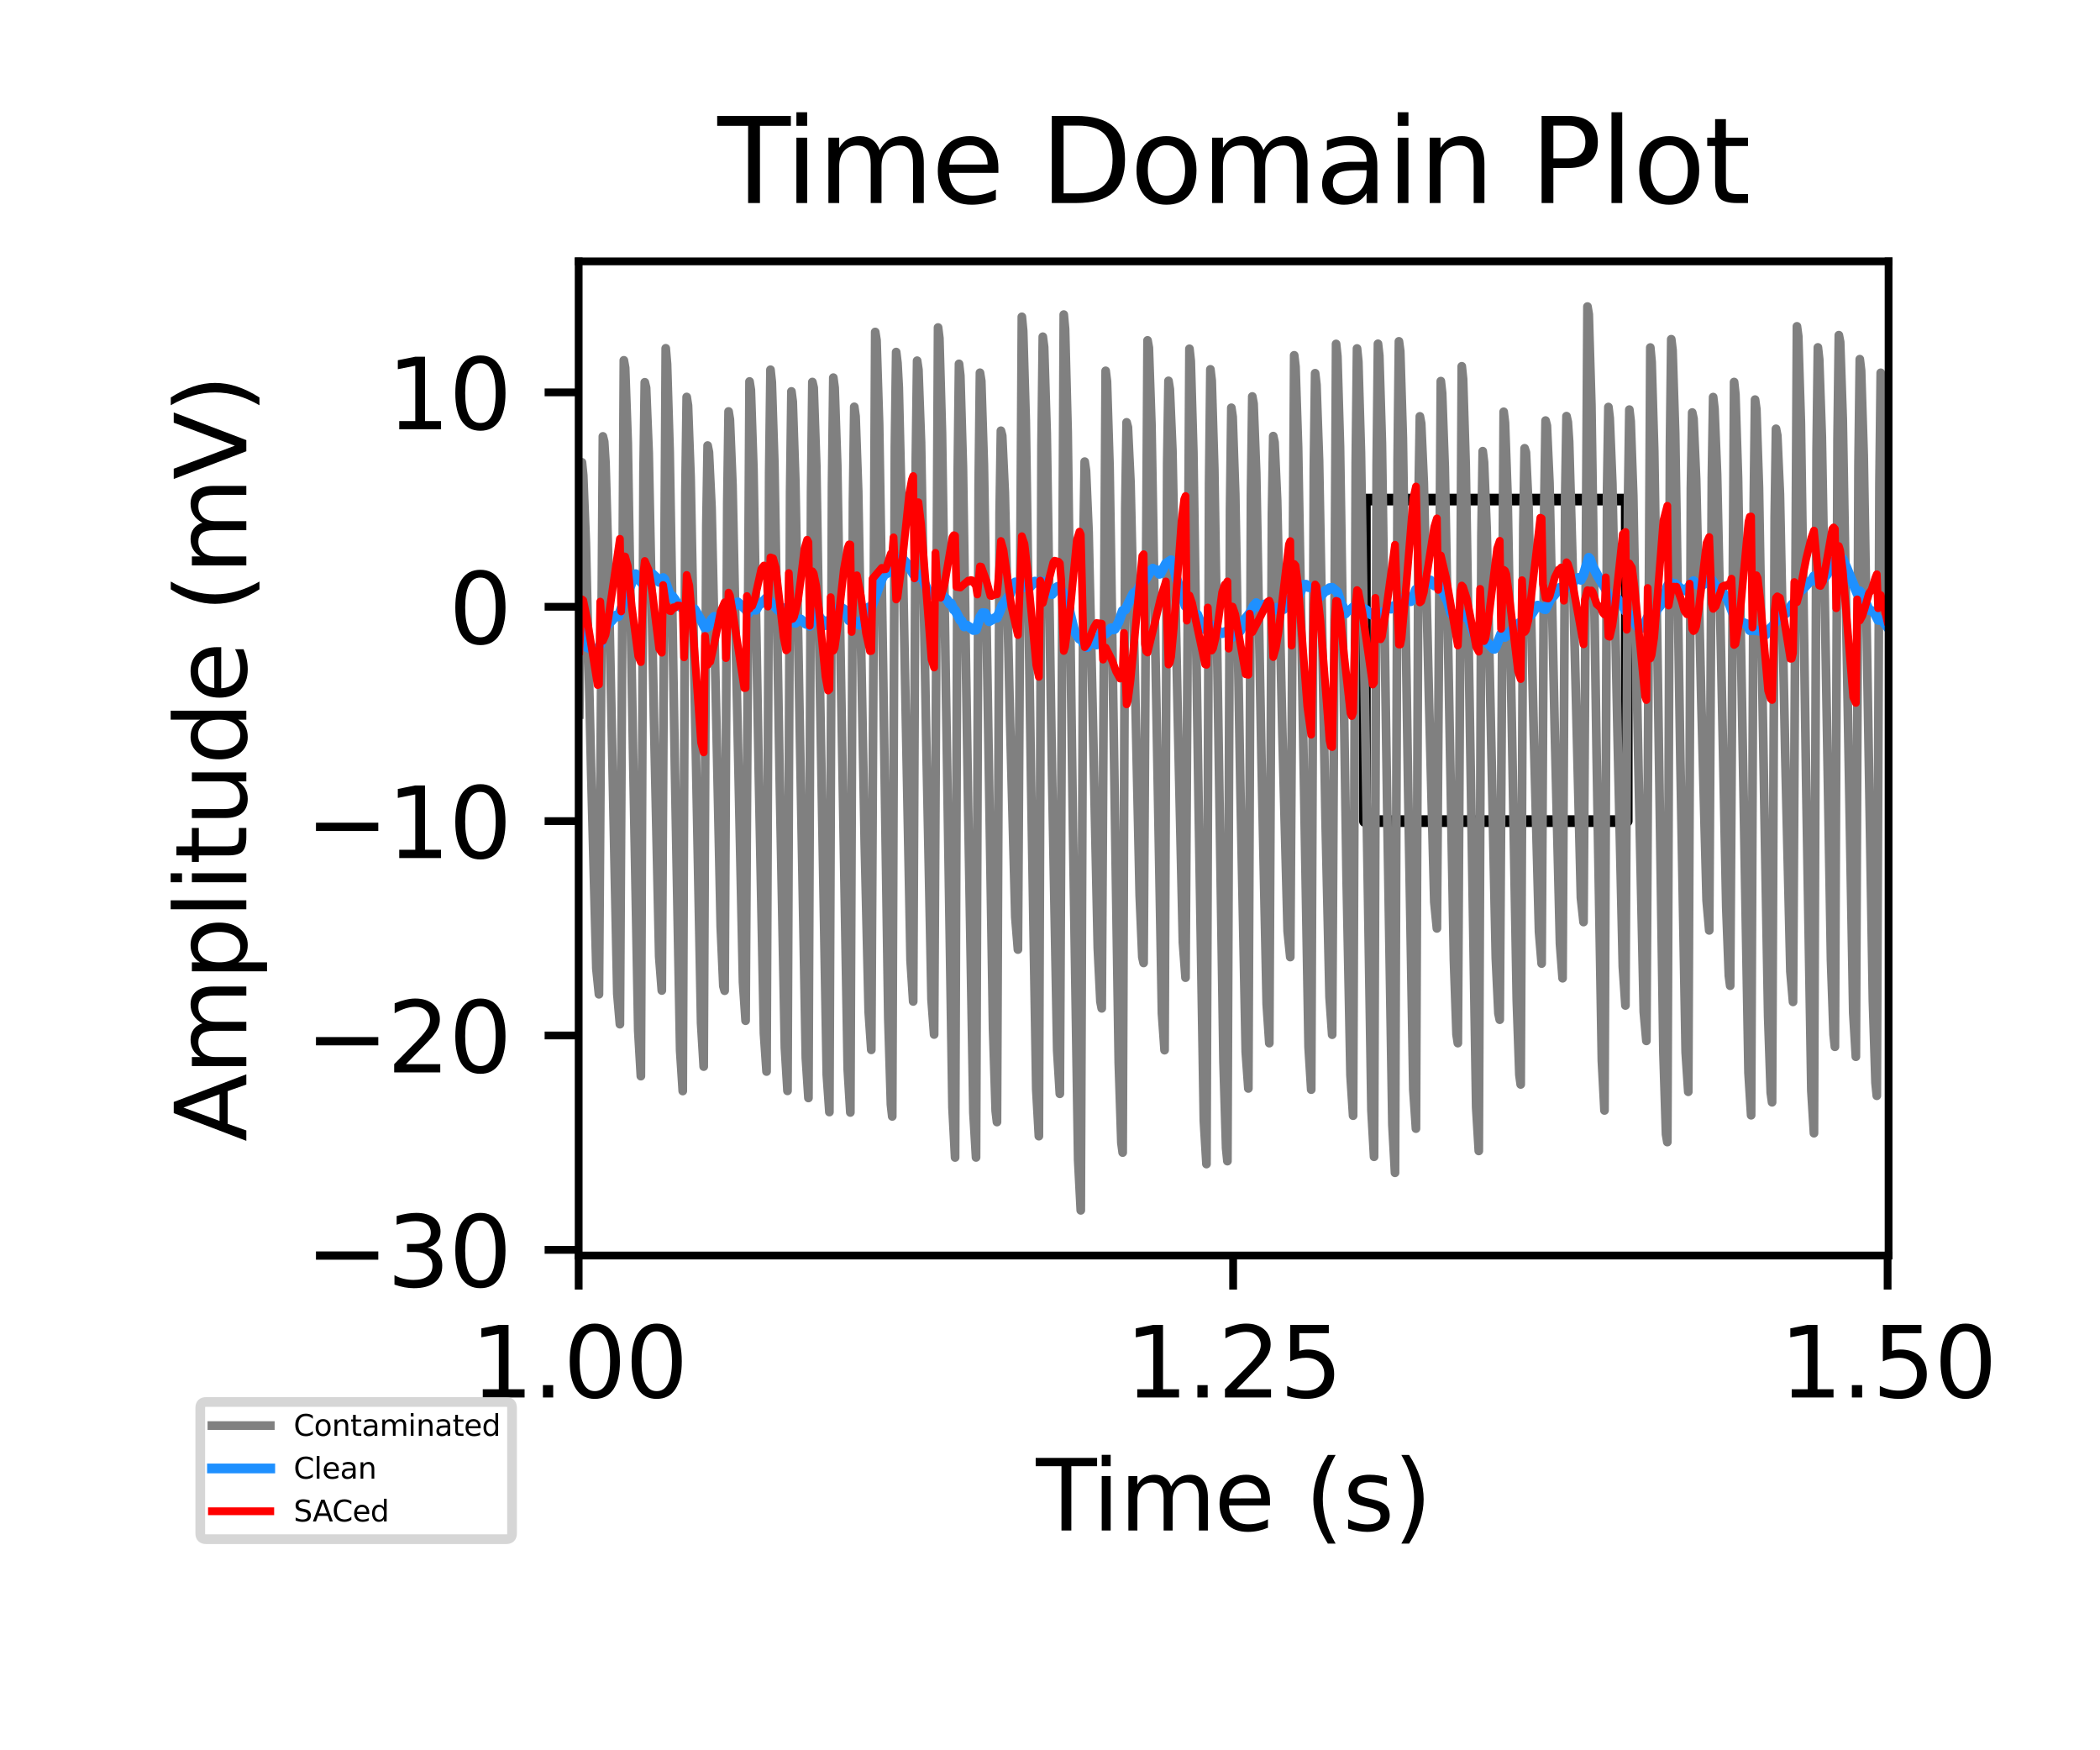<?xml version="1.0" encoding="utf-8" standalone="no"?>
<!DOCTYPE svg PUBLIC "-//W3C//DTD SVG 1.1//EN"
  "http://www.w3.org/Graphics/SVG/1.1/DTD/svg11.dtd">
<svg xmlns:xlink="http://www.w3.org/1999/xlink" width="216pt" height="180pt" viewBox="0 0 216 180" xmlns="http://www.w3.org/2000/svg" version="1.1">
 <defs>
  <style type="text/css">*{stroke-linejoin: round; stroke-linecap: butt}</style>
 </defs>
 <g id="figure_1">
  <g id="patch_1">
   <path d="M 0 180 
L 216 180 
L 216 0 
L 0 0 
z
" style="fill: #ffffff"/>
  </g>
  <g id="axes_1">
   <g id="patch_2">
    <path d="M 59.52 129.12 
L 194.255 129.12 
L 194.255 26.88 
L 59.52 26.88 
z
" style="fill: #ffffff"/>
   </g>
   <g id="patch_3">
    <path d="M 140.388 84.444 
L 167.322 84.444 
L 167.322 51.376 
L 140.388 51.376 
L 140.388 84.444 
z
" clip-path="url(#p3811ddfa9c)" style="fill: none; stroke: #000000; stroke-width: 1.2; stroke-linejoin: miter"/>
   </g>
   <g id="matplotlib.axis_1">
    <g id="xtick_1">
     <g id="line2d_1">
      <defs>
       <path id="m6d62c0b33f" d="M 0 0 
L 0 3.5 
" style="stroke: #000000; stroke-width: 0.8"/>
      </defs>
      <g>
       <use xlink:href="#m6d62c0b33f" x="59.52" y="129.12" style="stroke: #000000; stroke-width: 0.8"/>
      </g>
     </g>
     <g id="text_1">
      <!-- 1.00 -->
      <g transform="translate(48.387 143.718) scale(0.1 -0.1)">
       <defs>
        <path id="DejaVuSans-31" d="M 794 531 
L 1825 531 
L 1825 4091 
L 703 3866 
L 703 4441 
L 1819 4666 
L 2450 4666 
L 2450 531 
L 3481 531 
L 3481 0 
L 794 0 
L 794 531 
z
" transform="scale(0.016)"/>
        <path id="DejaVuSans-2e" d="M 684 794 
L 1344 794 
L 1344 0 
L 684 0 
L 684 794 
z
" transform="scale(0.016)"/>
        <path id="DejaVuSans-30" d="M 2034 4250 
Q 1547 4250 1301 3770 
Q 1056 3291 1056 2328 
Q 1056 1369 1301 889 
Q 1547 409 2034 409 
Q 2525 409 2770 889 
Q 3016 1369 3016 2328 
Q 3016 3291 2770 3770 
Q 2525 4250 2034 4250 
z
M 2034 4750 
Q 2819 4750 3233 4129 
Q 3647 3509 3647 2328 
Q 3647 1150 3233 529 
Q 2819 -91 2034 -91 
Q 1250 -91 836 529 
Q 422 1150 422 2328 
Q 422 3509 836 4129 
Q 1250 4750 2034 4750 
z
" transform="scale(0.016)"/>
       </defs>
       <use xlink:href="#DejaVuSans-31"/>
       <use xlink:href="#DejaVuSans-2e" x="63.623"/>
       <use xlink:href="#DejaVuSans-30" x="95.41"/>
       <use xlink:href="#DejaVuSans-30" x="159.033"/>
      </g>
     </g>
    </g>
    <g id="xtick_2">
     <g id="line2d_2">
      <g>
       <use xlink:href="#m6d62c0b33f" x="126.837" y="129.12" style="stroke: #000000; stroke-width: 0.8"/>
      </g>
     </g>
     <g id="text_2">
      <!-- 1.25 -->
      <g transform="translate(115.704 143.718) scale(0.1 -0.1)">
       <defs>
        <path id="DejaVuSans-32" d="M 1228 531 
L 3431 531 
L 3431 0 
L 469 0 
L 469 531 
Q 828 903 1448 1529 
Q 2069 2156 2228 2338 
Q 2531 2678 2651 2914 
Q 2772 3150 2772 3378 
Q 2772 3750 2511 3984 
Q 2250 4219 1831 4219 
Q 1534 4219 1204 4116 
Q 875 4013 500 3803 
L 500 4441 
Q 881 4594 1212 4672 
Q 1544 4750 1819 4750 
Q 2544 4750 2975 4387 
Q 3406 4025 3406 3419 
Q 3406 3131 3298 2873 
Q 3191 2616 2906 2266 
Q 2828 2175 2409 1742 
Q 1991 1309 1228 531 
z
" transform="scale(0.016)"/>
        <path id="DejaVuSans-35" d="M 691 4666 
L 3169 4666 
L 3169 4134 
L 1269 4134 
L 1269 2991 
Q 1406 3038 1543 3061 
Q 1681 3084 1819 3084 
Q 2600 3084 3056 2656 
Q 3513 2228 3513 1497 
Q 3513 744 3044 326 
Q 2575 -91 1722 -91 
Q 1428 -91 1123 -41 
Q 819 9 494 109 
L 494 744 
Q 775 591 1075 516 
Q 1375 441 1709 441 
Q 2250 441 2565 725 
Q 2881 1009 2881 1497 
Q 2881 1984 2565 2268 
Q 2250 2553 1709 2553 
Q 1456 2553 1204 2497 
Q 953 2441 691 2322 
L 691 4666 
z
" transform="scale(0.016)"/>
       </defs>
       <use xlink:href="#DejaVuSans-31"/>
       <use xlink:href="#DejaVuSans-2e" x="63.623"/>
       <use xlink:href="#DejaVuSans-32" x="95.41"/>
       <use xlink:href="#DejaVuSans-35" x="159.033"/>
      </g>
     </g>
    </g>
    <g id="xtick_3">
     <g id="line2d_3">
      <g>
       <use xlink:href="#m6d62c0b33f" x="194.154" y="129.12" style="stroke: #000000; stroke-width: 0.8"/>
      </g>
     </g>
     <g id="text_3">
      <!-- 1.50 -->
      <g transform="translate(183.022 143.718) scale(0.1 -0.1)">
       <use xlink:href="#DejaVuSans-31"/>
       <use xlink:href="#DejaVuSans-2e" x="63.623"/>
       <use xlink:href="#DejaVuSans-35" x="95.41"/>
       <use xlink:href="#DejaVuSans-30" x="159.033"/>
      </g>
     </g>
    </g>
    <g id="text_4">
     <!-- Time (s) -->
     <g transform="translate(106.559 157.397) scale(0.1 -0.1)">
      <defs>
       <path id="DejaVuSans-54" d="M -19 4666 
L 3928 4666 
L 3928 4134 
L 2272 4134 
L 2272 0 
L 1638 0 
L 1638 4134 
L -19 4134 
L -19 4666 
z
" transform="scale(0.016)"/>
       <path id="DejaVuSans-69" d="M 603 3500 
L 1178 3500 
L 1178 0 
L 603 0 
L 603 3500 
z
M 603 4863 
L 1178 4863 
L 1178 4134 
L 603 4134 
L 603 4863 
z
" transform="scale(0.016)"/>
       <path id="DejaVuSans-6d" d="M 3328 2828 
Q 3544 3216 3844 3400 
Q 4144 3584 4550 3584 
Q 5097 3584 5394 3201 
Q 5691 2819 5691 2113 
L 5691 0 
L 5113 0 
L 5113 2094 
Q 5113 2597 4934 2840 
Q 4756 3084 4391 3084 
Q 3944 3084 3684 2787 
Q 3425 2491 3425 1978 
L 3425 0 
L 2847 0 
L 2847 2094 
Q 2847 2600 2669 2842 
Q 2491 3084 2119 3084 
Q 1678 3084 1418 2786 
Q 1159 2488 1159 1978 
L 1159 0 
L 581 0 
L 581 3500 
L 1159 3500 
L 1159 2956 
Q 1356 3278 1631 3431 
Q 1906 3584 2284 3584 
Q 2666 3584 2933 3390 
Q 3200 3197 3328 2828 
z
" transform="scale(0.016)"/>
       <path id="DejaVuSans-65" d="M 3597 1894 
L 3597 1613 
L 953 1613 
Q 991 1019 1311 708 
Q 1631 397 2203 397 
Q 2534 397 2845 478 
Q 3156 559 3463 722 
L 3463 178 
Q 3153 47 2828 -22 
Q 2503 -91 2169 -91 
Q 1331 -91 842 396 
Q 353 884 353 1716 
Q 353 2575 817 3079 
Q 1281 3584 2069 3584 
Q 2775 3584 3186 3129 
Q 3597 2675 3597 1894 
z
M 3022 2063 
Q 3016 2534 2758 2815 
Q 2500 3097 2075 3097 
Q 1594 3097 1305 2825 
Q 1016 2553 972 2059 
L 3022 2063 
z
" transform="scale(0.016)"/>
       <path id="DejaVuSans-20" transform="scale(0.016)"/>
       <path id="DejaVuSans-28" d="M 1984 4856 
Q 1566 4138 1362 3434 
Q 1159 2731 1159 2009 
Q 1159 1288 1364 580 
Q 1569 -128 1984 -844 
L 1484 -844 
Q 1016 -109 783 600 
Q 550 1309 550 2009 
Q 550 2706 781 3412 
Q 1013 4119 1484 4856 
L 1984 4856 
z
" transform="scale(0.016)"/>
       <path id="DejaVuSans-73" d="M 2834 3397 
L 2834 2853 
Q 2591 2978 2328 3040 
Q 2066 3103 1784 3103 
Q 1356 3103 1142 2972 
Q 928 2841 928 2578 
Q 928 2378 1081 2264 
Q 1234 2150 1697 2047 
L 1894 2003 
Q 2506 1872 2764 1633 
Q 3022 1394 3022 966 
Q 3022 478 2636 193 
Q 2250 -91 1575 -91 
Q 1294 -91 989 -36 
Q 684 19 347 128 
L 347 722 
Q 666 556 975 473 
Q 1284 391 1588 391 
Q 1994 391 2212 530 
Q 2431 669 2431 922 
Q 2431 1156 2273 1281 
Q 2116 1406 1581 1522 
L 1381 1569 
Q 847 1681 609 1914 
Q 372 2147 372 2553 
Q 372 3047 722 3315 
Q 1072 3584 1716 3584 
Q 2034 3584 2315 3537 
Q 2597 3491 2834 3397 
z
" transform="scale(0.016)"/>
       <path id="DejaVuSans-29" d="M 513 4856 
L 1013 4856 
Q 1481 4119 1714 3412 
Q 1947 2706 1947 2009 
Q 1947 1309 1714 600 
Q 1481 -109 1013 -844 
L 513 -844 
Q 928 -128 1133 580 
Q 1338 1288 1338 2009 
Q 1338 2731 1133 3434 
Q 928 4138 513 4856 
z
" transform="scale(0.016)"/>
      </defs>
      <use xlink:href="#DejaVuSans-54"/>
      <use xlink:href="#DejaVuSans-69" x="57.959"/>
      <use xlink:href="#DejaVuSans-6d" x="85.742"/>
      <use xlink:href="#DejaVuSans-65" x="183.154"/>
      <use xlink:href="#DejaVuSans-20" x="244.678"/>
      <use xlink:href="#DejaVuSans-28" x="276.465"/>
      <use xlink:href="#DejaVuSans-73" x="315.479"/>
      <use xlink:href="#DejaVuSans-29" x="367.578"/>
     </g>
    </g>
   </g>
   <g id="matplotlib.axis_2">
    <g id="ytick_1">
     <g id="line2d_4">
      <defs>
       <path id="m7a480d57cd" d="M 0 0 
L -3.5 0 
" style="stroke: #000000; stroke-width: 0.8"/>
      </defs>
      <g>
       <use xlink:href="#m7a480d57cd" x="59.52" y="128.535" style="stroke: #000000; stroke-width: 0.8"/>
      </g>
     </g>
     <g id="text_5">
      <!-- −30 -->
      <g transform="translate(31.415 132.334) scale(0.1 -0.1)">
       <defs>
        <path id="DejaVuSans-2212" d="M 678 2272 
L 4684 2272 
L 4684 1741 
L 678 1741 
L 678 2272 
z
" transform="scale(0.016)"/>
        <path id="DejaVuSans-33" d="M 2597 2516 
Q 3050 2419 3304 2112 
Q 3559 1806 3559 1356 
Q 3559 666 3084 287 
Q 2609 -91 1734 -91 
Q 1441 -91 1130 -33 
Q 819 25 488 141 
L 488 750 
Q 750 597 1062 519 
Q 1375 441 1716 441 
Q 2309 441 2620 675 
Q 2931 909 2931 1356 
Q 2931 1769 2642 2001 
Q 2353 2234 1838 2234 
L 1294 2234 
L 1294 2753 
L 1863 2753 
Q 2328 2753 2575 2939 
Q 2822 3125 2822 3475 
Q 2822 3834 2567 4026 
Q 2313 4219 1838 4219 
Q 1578 4219 1281 4162 
Q 984 4106 628 3988 
L 628 4550 
Q 988 4650 1302 4700 
Q 1616 4750 1894 4750 
Q 2613 4750 3031 4423 
Q 3450 4097 3450 3541 
Q 3450 3153 3228 2886 
Q 3006 2619 2597 2516 
z
" transform="scale(0.016)"/>
       </defs>
       <use xlink:href="#DejaVuSans-2212"/>
       <use xlink:href="#DejaVuSans-33" x="83.789"/>
       <use xlink:href="#DejaVuSans-30" x="147.412"/>
      </g>
     </g>
    </g>
    <g id="ytick_2">
     <g id="line2d_5">
      <g>
       <use xlink:href="#m7a480d57cd" x="59.52" y="106.489" style="stroke: #000000; stroke-width: 0.8"/>
      </g>
     </g>
     <g id="text_6">
      <!-- −20 -->
      <g transform="translate(31.415 110.289) scale(0.1 -0.1)">
       <use xlink:href="#DejaVuSans-2212"/>
       <use xlink:href="#DejaVuSans-32" x="83.789"/>
       <use xlink:href="#DejaVuSans-30" x="147.412"/>
      </g>
     </g>
    </g>
    <g id="ytick_3">
     <g id="line2d_6">
      <g>
       <use xlink:href="#m7a480d57cd" x="59.52" y="84.444" style="stroke: #000000; stroke-width: 0.8"/>
      </g>
     </g>
     <g id="text_7">
      <!-- −10 -->
      <g transform="translate(31.415 88.243) scale(0.1 -0.1)">
       <use xlink:href="#DejaVuSans-2212"/>
       <use xlink:href="#DejaVuSans-31" x="83.789"/>
       <use xlink:href="#DejaVuSans-30" x="147.412"/>
      </g>
     </g>
    </g>
    <g id="ytick_4">
     <g id="line2d_7">
      <g>
       <use xlink:href="#m7a480d57cd" x="59.52" y="62.399" style="stroke: #000000; stroke-width: 0.8"/>
      </g>
     </g>
     <g id="text_8">
      <!-- 0 -->
      <g transform="translate(46.157 66.198) scale(0.1 -0.1)">
       <use xlink:href="#DejaVuSans-30"/>
      </g>
     </g>
    </g>
    <g id="ytick_5">
     <g id="line2d_8">
      <g>
       <use xlink:href="#m7a480d57cd" x="59.52" y="40.354" style="stroke: #000000; stroke-width: 0.8"/>
      </g>
     </g>
     <g id="text_9">
      <!-- 10 -->
      <g transform="translate(39.795 44.153) scale(0.1 -0.1)">
       <use xlink:href="#DejaVuSans-31"/>
       <use xlink:href="#DejaVuSans-30" x="63.623"/>
      </g>
     </g>
    </g>
    <g id="text_10">
     <!-- Amplitude (mV) -->
     <g transform="translate(25.336 117.404) rotate(-90) scale(0.1 -0.1)">
      <defs>
       <path id="DejaVuSans-41" d="M 2188 4044 
L 1331 1722 
L 3047 1722 
L 2188 4044 
z
M 1831 4666 
L 2547 4666 
L 4325 0 
L 3669 0 
L 3244 1197 
L 1141 1197 
L 716 0 
L 50 0 
L 1831 4666 
z
" transform="scale(0.016)"/>
       <path id="DejaVuSans-70" d="M 1159 525 
L 1159 -1331 
L 581 -1331 
L 581 3500 
L 1159 3500 
L 1159 2969 
Q 1341 3281 1617 3432 
Q 1894 3584 2278 3584 
Q 2916 3584 3314 3078 
Q 3713 2572 3713 1747 
Q 3713 922 3314 415 
Q 2916 -91 2278 -91 
Q 1894 -91 1617 61 
Q 1341 213 1159 525 
z
M 3116 1747 
Q 3116 2381 2855 2742 
Q 2594 3103 2138 3103 
Q 1681 3103 1420 2742 
Q 1159 2381 1159 1747 
Q 1159 1113 1420 752 
Q 1681 391 2138 391 
Q 2594 391 2855 752 
Q 3116 1113 3116 1747 
z
" transform="scale(0.016)"/>
       <path id="DejaVuSans-6c" d="M 603 4863 
L 1178 4863 
L 1178 0 
L 603 0 
L 603 4863 
z
" transform="scale(0.016)"/>
       <path id="DejaVuSans-74" d="M 1172 4494 
L 1172 3500 
L 2356 3500 
L 2356 3053 
L 1172 3053 
L 1172 1153 
Q 1172 725 1289 603 
Q 1406 481 1766 481 
L 2356 481 
L 2356 0 
L 1766 0 
Q 1100 0 847 248 
Q 594 497 594 1153 
L 594 3053 
L 172 3053 
L 172 3500 
L 594 3500 
L 594 4494 
L 1172 4494 
z
" transform="scale(0.016)"/>
       <path id="DejaVuSans-75" d="M 544 1381 
L 544 3500 
L 1119 3500 
L 1119 1403 
Q 1119 906 1312 657 
Q 1506 409 1894 409 
Q 2359 409 2629 706 
Q 2900 1003 2900 1516 
L 2900 3500 
L 3475 3500 
L 3475 0 
L 2900 0 
L 2900 538 
Q 2691 219 2414 64 
Q 2138 -91 1772 -91 
Q 1169 -91 856 284 
Q 544 659 544 1381 
z
M 1991 3584 
L 1991 3584 
z
" transform="scale(0.016)"/>
       <path id="DejaVuSans-64" d="M 2906 2969 
L 2906 4863 
L 3481 4863 
L 3481 0 
L 2906 0 
L 2906 525 
Q 2725 213 2448 61 
Q 2172 -91 1784 -91 
Q 1150 -91 751 415 
Q 353 922 353 1747 
Q 353 2572 751 3078 
Q 1150 3584 1784 3584 
Q 2172 3584 2448 3432 
Q 2725 3281 2906 2969 
z
M 947 1747 
Q 947 1113 1208 752 
Q 1469 391 1925 391 
Q 2381 391 2643 752 
Q 2906 1113 2906 1747 
Q 2906 2381 2643 2742 
Q 2381 3103 1925 3103 
Q 1469 3103 1208 2742 
Q 947 2381 947 1747 
z
" transform="scale(0.016)"/>
       <path id="DejaVuSans-56" d="M 1831 0 
L 50 4666 
L 709 4666 
L 2188 738 
L 3669 4666 
L 4325 4666 
L 2547 0 
L 1831 0 
z
" transform="scale(0.016)"/>
      </defs>
      <use xlink:href="#DejaVuSans-41"/>
      <use xlink:href="#DejaVuSans-6d" x="68.408"/>
      <use xlink:href="#DejaVuSans-70" x="165.82"/>
      <use xlink:href="#DejaVuSans-6c" x="229.297"/>
      <use xlink:href="#DejaVuSans-69" x="257.08"/>
      <use xlink:href="#DejaVuSans-74" x="284.863"/>
      <use xlink:href="#DejaVuSans-75" x="324.072"/>
      <use xlink:href="#DejaVuSans-64" x="387.451"/>
      <use xlink:href="#DejaVuSans-65" x="450.928"/>
      <use xlink:href="#DejaVuSans-20" x="512.451"/>
      <use xlink:href="#DejaVuSans-28" x="544.238"/>
      <use xlink:href="#DejaVuSans-6d" x="583.252"/>
      <use xlink:href="#DejaVuSans-56" x="680.664"/>
      <use xlink:href="#DejaVuSans-29" x="749.072"/>
     </g>
    </g>
   </g>
   <g id="line2d_9">
    <path d="M 59.587 73.481 
L 59.857 47.546 
L 59.991 48.896 
L 60.261 55.81 
L 60.799 79.137 
L 61.338 99.597 
L 61.607 102.253 
L 62.011 44.879 
L 62.146 45.42 
L 62.281 47.593 
L 62.55 57.054 
L 63.493 102.188 
L 63.762 105.33 
L 64.166 37.056 
L 64.301 37.822 
L 64.57 45.557 
L 65.109 77.003 
L 65.647 105.994 
L 65.917 110.67 
L 66.186 48.664 
L 66.321 39.315 
L 66.455 39.882 
L 66.725 46.591 
L 67.263 73.776 
L 67.802 98.382 
L 68.071 101.864 
L 68.475 35.82 
L 68.61 37.442 
L 68.879 46.386 
L 69.418 78.951 
L 69.957 108.031 
L 70.226 112.201 
L 70.495 50.657 
L 70.63 40.826 
L 70.765 41.699 
L 71.034 49.053 
L 71.438 70.277 
L 72.111 105.197 
L 72.381 109.689 
L 72.65 54.079 
L 72.785 45.822 
L 72.919 46.509 
L 73.189 52.234 
L 73.593 70.077 
L 74.131 95.298 
L 74.401 101.412 
L 74.535 101.885 
L 74.805 51.707 
L 74.94 42.315 
L 75.074 43.151 
L 75.344 49.887 
L 75.748 69.237 
L 76.421 101.003 
L 76.69 104.97 
L 77.094 39.231 
L 77.229 40.101 
L 77.498 48.247 
L 78.037 79.08 
L 78.576 106.264 
L 78.845 110.197 
L 79.114 48.618 
L 79.249 38.025 
L 79.384 39.297 
L 79.653 47.728 
L 80.192 79.813 
L 80.73 107.731 
L 81 112.185 
L 81.269 50.598 
L 81.404 40.253 
L 81.538 41.306 
L 81.808 49.502 
L 82.212 72.029 
L 82.885 108.808 
L 83.154 112.917 
L 83.424 50.675 
L 83.558 39.287 
L 83.693 39.872 
L 83.962 47.903 
L 84.366 72.24 
L 85.04 110.51 
L 85.309 114.363 
L 85.578 49.944 
L 85.713 38.84 
L 85.848 39.868 
L 86.117 47.849 
L 86.521 71.01 
L 87.194 109.958 
L 87.464 114.406 
L 87.733 51.584 
L 87.868 41.839 
L 88.002 42.817 
L 88.272 50.544 
L 88.945 86.841 
L 89.349 104.044 
L 89.618 107.968 
L 90.022 34.142 
L 90.157 34.998 
L 90.426 43.664 
L 90.83 68.66 
L 91.369 104.745 
L 91.638 113.601 
L 91.773 114.813 
L 92.042 45.996 
L 92.177 36.206 
L 92.312 37.339 
L 92.446 39.846 
L 92.85 57.253 
L 93.658 98.762 
L 93.928 102.99 
L 94.197 47.217 
L 94.332 37.096 
L 94.466 38.012 
L 94.736 45.485 
L 95.274 76.097 
L 95.813 102.771 
L 96.082 106.39 
L 96.486 33.681 
L 96.621 34.772 
L 96.89 44.526 
L 97.294 70.958 
L 97.968 113.892 
L 98.237 119.036 
L 98.506 48.79 
L 98.641 37.419 
L 98.776 38.628 
L 99.045 48.032 
L 99.584 83.2 
L 100.122 114.446 
L 100.392 119.031 
L 100.661 49.842 
L 100.796 38.334 
L 100.93 39.177 
L 101.2 47.762 
L 101.604 72.342 
L 102.142 105.759 
L 102.412 114.248 
L 102.546 115.391 
L 102.816 52.786 
L 102.95 44.299 
L 103.085 44.814 
L 103.354 50.669 
L 103.893 74.177 
L 104.432 94.335 
L 104.701 97.653 
L 105.105 32.582 
L 105.24 34.015 
L 105.509 43.277 
L 106.048 80.048 
L 106.587 112.039 
L 106.856 116.842 
L 107.125 45.875 
L 107.26 34.63 
L 107.395 35.697 
L 107.664 44.572 
L 108.203 79.184 
L 108.741 108.038 
L 109.011 112.487 
L 109.415 32.354 
L 109.549 33.831 
L 109.819 44.43 
L 110.357 84.812 
L 110.896 119.296 
L 111.165 124.473 
L 111.435 55.754 
L 111.569 47.475 
L 111.704 48.424 
L 111.973 54.735 
L 112.377 72.559 
L 112.916 97.505 
L 113.185 103.001 
L 113.32 103.699 
L 113.724 38.138 
L 113.859 39.237 
L 114.128 48.03 
L 114.532 74.096 
L 115.071 109.262 
L 115.34 117.524 
L 115.475 118.53 
L 115.744 52.231 
L 115.879 43.435 
L 116.013 43.943 
L 116.283 49.646 
L 116.687 67.577 
L 117.225 92.065 
L 117.495 98.427 
L 117.629 99.029 
L 118.033 35.006 
L 118.168 35.764 
L 118.437 43.746 
L 118.841 67.008 
L 119.515 104.218 
L 119.784 107.999 
L 120.053 47.624 
L 120.188 39.167 
L 120.323 40.028 
L 120.592 46.343 
L 121.131 73.176 
L 121.669 96.904 
L 121.939 100.544 
L 122.343 35.87 
L 122.477 37.127 
L 122.747 46.523 
L 123.285 82.761 
L 123.824 115.241 
L 124.093 119.712 
L 124.363 49.77 
L 124.497 37.985 
L 124.632 39.141 
L 124.901 48.199 
L 125.305 74.059 
L 125.844 109.181 
L 126.113 118.066 
L 126.248 119.409 
L 126.517 52.425 
L 126.652 41.935 
L 126.787 42.867 
L 127.056 50.842 
L 127.595 81.715 
L 128.133 108.176 
L 128.403 111.938 
L 128.672 50.864 
L 128.807 40.774 
L 128.941 41.516 
L 129.211 48.628 
L 129.749 77.896 
L 130.288 103.268 
L 130.557 107.278 
L 130.827 52.868 
L 130.961 44.851 
L 131.096 45.477 
L 131.365 51.477 
L 131.904 75.5 
L 132.443 95.77 
L 132.712 98.424 
L 133.116 36.541 
L 133.251 37.7 
L 133.52 46.052 
L 133.924 68.867 
L 134.597 107.691 
L 134.867 112.057 
L 135.136 48.225 
L 135.271 38.383 
L 135.406 39.562 
L 135.675 47.358 
L 136.348 84.658 
L 136.752 102.53 
L 137.022 106.408 
L 137.426 35.372 
L 137.56 36.655 
L 137.83 45.934 
L 138.503 90.121 
L 138.907 110.554 
L 139.176 114.737 
L 139.446 47.628 
L 139.58 35.84 
L 139.715 37.195 
L 139.984 46.542 
L 140.388 71.972 
L 141.062 114.157 
L 141.331 118.964 
L 141.6 47.847 
L 141.735 35.355 
L 141.87 36.569 
L 142.139 45.583 
L 142.678 82.778 
L 143.216 115.664 
L 143.486 120.61 
L 143.755 47.244 
L 143.89 35.104 
L 144.024 36.113 
L 144.294 45.039 
L 144.832 80.892 
L 145.371 112.058 
L 145.64 116.066 
L 145.91 50.835 
L 146.044 42.82 
L 146.179 43.545 
L 146.448 49.608 
L 146.987 72.133 
L 147.526 92.759 
L 147.795 95.477 
L 148.199 39.196 
L 148.334 40.449 
L 148.603 47.996 
L 149.007 69.603 
L 149.546 98.724 
L 149.815 106.391 
L 149.95 107.273 
L 150.354 37.671 
L 150.488 38.977 
L 150.758 47.822 
L 151.162 72.714 
L 151.835 113.868 
L 152.104 118.362 
L 152.374 55.074 
L 152.508 46.4 
L 152.643 47.533 
L 152.912 54.325 
L 153.316 73.175 
L 153.855 98.538 
L 154.124 104.222 
L 154.259 104.865 
L 154.663 42.349 
L 154.798 43.466 
L 155.067 51.082 
L 155.471 72.771 
L 156.01 102.867 
L 156.279 110.536 
L 156.414 111.524 
L 156.683 54.143 
L 156.818 46.103 
L 156.952 46.523 
L 157.222 52.246 
L 157.76 75.41 
L 158.299 95.828 
L 158.568 99.092 
L 158.838 51.938 
L 158.972 43.253 
L 159.107 43.77 
L 159.376 49.681 
L 159.915 74.993 
L 160.454 97.033 
L 160.723 100.604 
L 160.992 50.987 
L 161.127 42.797 
L 161.262 43.4 
L 161.396 45.398 
L 161.8 59.716 
L 162.608 92.323 
L 162.878 94.824 
L 163.282 31.527 
L 163.416 32.336 
L 163.686 41.653 
L 164.224 77.664 
L 164.763 109.095 
L 165.032 114.201 
L 165.302 50.201 
L 165.437 41.859 
L 165.571 43.003 
L 165.841 49.706 
L 166.379 75.653 
L 166.918 99.413 
L 167.187 103.402 
L 167.457 51.375 
L 167.591 42.127 
L 167.726 43.31 
L 167.995 50.996 
L 168.534 79.405 
L 169.073 104.052 
L 169.342 107.044 
L 169.746 35.74 
L 169.881 37.216 
L 170.15 46.367 
L 170.554 72.064 
L 171.093 108.224 
L 171.362 116.655 
L 171.497 117.45 
L 171.766 45.983 
L 171.901 34.886 
L 172.035 36.006 
L 172.305 44.568 
L 172.843 78.503 
L 173.382 108.204 
L 173.651 112.279 
L 173.921 50.226 
L 174.055 42.424 
L 174.19 43.05 
L 174.459 49.265 
L 174.998 72.42 
L 175.537 92.607 
L 175.806 95.683 
L 176.075 49.142 
L 176.21 40.837 
L 176.345 42.02 
L 176.614 48.782 
L 177.018 67.133 
L 177.557 93.292 
L 177.826 100.344 
L 177.961 101.372 
L 178.365 39.288 
L 178.499 40.556 
L 178.769 49.147 
L 179.173 72.292 
L 179.846 110.32 
L 180.115 114.693 
L 180.385 51.718 
L 180.519 41.097 
L 180.654 42.082 
L 180.923 50.144 
L 181.462 82.136 
L 181.866 104.509 
L 182.135 112.375 
L 182.27 113.358 
L 182.539 53.233 
L 182.674 44.097 
L 182.809 44.794 
L 183.078 50.806 
L 183.617 77.317 
L 184.155 99.913 
L 184.425 103.035 
L 184.829 33.562 
L 184.963 34.588 
L 185.233 43.485 
L 185.771 80.151 
L 186.31 112.149 
L 186.579 116.54 
L 186.849 46.317 
L 186.983 35.728 
L 187.118 36.959 
L 187.387 44.934 
L 187.791 67.498 
L 188.33 98.722 
L 188.599 106.4 
L 188.734 107.652 
L 189.003 45.121 
L 189.138 34.47 
L 189.273 35.168 
L 189.542 43.198 
L 189.946 66.453 
L 190.619 104.156 
L 190.889 108.675 
L 191.158 47.764 
L 191.293 36.94 
L 191.427 38.105 
L 191.697 46.854 
L 192.101 70.914 
L 192.639 102.873 
L 192.909 111.348 
L 193.043 112.688 
L 193.313 49.719 
L 193.447 38.339 
L 193.582 39.452 
L 193.851 48.501 
L 194.121 64.148 
L 194.121 64.148 
" clip-path="url(#p3811ddfa9c)" style="fill: none; stroke: #808080; stroke-width: 0.9; stroke-linecap: square"/>
   </g>
   <g id="line2d_10">
    <path d="M 59.587 64.28 
L 59.722 64.434 
L 60.395 66.578 
L 60.934 66.773 
L 61.203 67.017 
L 61.607 66.508 
L 61.742 66.294 
L 62.281 64.553 
L 62.685 64.064 
L 62.954 63.791 
L 63.358 63.296 
L 63.493 63.405 
L 63.627 63.367 
L 64.57 60.725 
L 64.839 60.285 
L 65.243 59.213 
L 65.378 59.04 
L 65.513 59.175 
L 65.917 59.844 
L 66.051 59.995 
L 66.186 59.938 
L 66.725 59.16 
L 66.859 59.257 
L 67.129 59.049 
L 67.533 59.416 
L 67.802 59.846 
L 68.071 59.746 
L 68.206 59.439 
L 68.341 59.579 
L 69.014 61.464 
L 69.149 61.305 
L 69.418 61.662 
L 69.822 62.327 
L 70.091 62.469 
L 70.226 62.367 
L 70.63 62.844 
L 71.034 62.595 
L 71.169 62.599 
L 71.303 62.74 
L 71.438 62.657 
L 72.246 64.025 
L 72.515 64.571 
L 72.65 64.379 
L 72.785 64.491 
L 72.919 64.349 
L 73.189 63.717 
L 73.458 63.434 
L 73.727 63.695 
L 73.997 63.844 
L 74.131 64.004 
L 75.074 62.766 
L 75.882 61.938 
L 76.69 62.658 
L 76.96 63.072 
L 77.229 62.68 
L 77.768 62.714 
L 78.172 62.005 
L 78.306 62.058 
L 78.845 61.493 
L 80.057 62.753 
L 80.326 62.753 
L 80.596 62.54 
L 81.134 63.336 
L 81.404 63.932 
L 81.673 64.039 
L 81.808 64.067 
L 82.077 63.844 
L 82.212 63.834 
L 82.346 63.689 
L 82.885 64.153 
L 83.02 63.994 
L 83.154 64.111 
L 83.289 64.379 
L 83.424 64.236 
L 83.962 63.022 
L 84.232 63.297 
L 84.366 63.733 
L 84.501 63.699 
L 84.77 64.302 
L 84.905 64.291 
L 85.174 63.88 
L 85.578 63.498 
L 85.982 63.112 
L 86.117 62.959 
L 86.386 62.405 
L 86.79 62.649 
L 87.329 63.802 
L 87.733 63.748 
L 88.137 64.068 
L 88.272 64.105 
L 88.406 64.273 
L 88.81 63.56 
L 89.214 62.578 
L 89.349 62.466 
L 89.618 62.524 
L 90.696 59.551 
L 90.965 59.077 
L 91.369 58.887 
L 91.638 58.429 
L 91.773 58.425 
L 92.177 57.525 
L 92.312 57.71 
L 92.446 57.427 
L 92.581 57.546 
L 92.716 57.432 
L 92.985 57.624 
L 93.254 57.929 
L 94.197 59.409 
L 94.466 59.128 
L 94.736 59.078 
L 95.409 60.743 
L 95.678 61.193 
L 96.352 60.816 
L 96.486 60.986 
L 96.621 60.863 
L 96.89 61.321 
L 97.025 61.304 
L 97.429 61.698 
L 97.698 62.123 
L 97.833 62.07 
L 98.102 62.695 
L 98.237 62.757 
L 98.776 63.784 
L 98.91 63.846 
L 99.18 64.434 
L 99.449 64.328 
L 99.718 64.507 
L 100.122 64.8 
L 100.392 64.769 
L 100.796 63.492 
L 101.065 63.043 
L 101.2 63.236 
L 101.334 63.063 
L 101.738 63.897 
L 102.412 63.512 
L 102.546 63.536 
L 103.085 62.269 
L 103.893 61.115 
L 104.162 60.114 
L 104.432 59.886 
L 104.701 60.002 
L 104.836 60.028 
L 104.971 59.894 
L 105.24 60.406 
L 105.509 60.265 
L 105.913 60.392 
L 106.183 60.074 
L 106.452 59.804 
L 106.587 59.954 
L 106.721 59.865 
L 106.856 59.914 
L 106.991 59.784 
L 107.395 59.849 
L 107.529 59.81 
L 108.203 61.11 
L 108.472 60.807 
L 108.741 60.371 
L 108.876 60.319 
L 109.011 60.389 
L 109.684 61.547 
L 109.953 62.619 
L 110.492 64.877 
L 110.761 65.313 
L 111.031 65.698 
L 111.165 65.678 
L 111.435 66.142 
L 111.839 66.557 
L 112.108 66.139 
L 112.377 66.043 
L 112.647 66.097 
L 112.781 66.291 
L 113.32 64.889 
L 113.455 65.122 
L 113.589 65.025 
L 113.724 65.171 
L 113.993 64.927 
L 114.263 64.605 
L 114.397 64.607 
L 114.532 64.74 
L 114.667 64.684 
L 115.071 63.949 
L 115.475 62.811 
L 115.744 62.701 
L 116.552 61.056 
L 116.821 60.849 
L 116.956 60.767 
L 117.225 60.253 
L 117.495 60.154 
L 118.437 58.6 
L 118.572 58.471 
L 118.841 58.65 
L 118.976 58.621 
L 119.245 59.022 
L 119.38 58.957 
L 119.919 57.963 
L 120.457 57.608 
L 120.592 57.744 
L 120.996 59.451 
L 121.939 62.338 
L 122.343 62.674 
L 122.612 62.906 
L 122.747 63.009 
L 122.881 63.27 
L 123.151 63.207 
L 123.689 64.6 
L 123.824 64.695 
L 123.959 64.429 
L 124.228 64.458 
L 124.363 64.301 
L 125.036 64.434 
L 125.305 64.944 
L 125.709 65.12 
L 126.113 64.949 
L 126.652 65.554 
L 126.921 65.278 
L 127.056 65.37 
L 127.325 65.149 
L 127.595 64.825 
L 127.999 63.75 
L 128.403 63.255 
L 128.672 62.875 
L 128.941 62.319 
L 129.211 62.019 
L 129.615 62.464 
L 129.884 62.194 
L 130.019 62.253 
L 130.153 62.138 
L 130.557 62.405 
L 130.827 62.751 
L 130.961 62.764 
L 131.096 62.593 
L 131.231 62.627 
L 131.365 62.495 
L 132.039 62.646 
L 132.577 61.79 
L 132.712 61.504 
L 132.981 61.657 
L 133.52 61.481 
L 134.059 60.148 
L 134.328 60.125 
L 134.597 60.386 
L 135.001 60.425 
L 135.675 61.075 
L 135.81 61.346 
L 136.348 60.723 
L 136.483 60.736 
L 136.752 60.476 
L 137.022 60.443 
L 137.56 60.893 
L 137.964 62.136 
L 138.099 62.33 
L 138.368 63.111 
L 138.638 62.775 
L 138.907 62.719 
L 139.176 62.455 
L 139.311 62.399 
L 139.446 62.532 
L 139.715 63.006 
L 139.984 63.157 
L 140.254 62.603 
L 140.523 62.719 
L 141.062 63.215 
L 141.196 63.132 
L 141.735 63.614 
L 141.87 63.571 
L 142.139 62.965 
L 142.408 62.96 
L 142.678 62.571 
L 142.812 62.439 
L 143.082 62.603 
L 143.351 62.319 
L 143.486 62.364 
L 143.755 62.081 
L 144.024 61.809 
L 144.294 61.58 
L 144.563 61.822 
L 144.698 61.815 
L 144.832 61.662 
L 144.967 61.689 
L 145.102 61.835 
L 145.371 61.344 
L 145.64 60.637 
L 145.775 60.57 
L 146.179 60.034 
L 146.583 60.214 
L 147.122 59.687 
L 147.256 59.825 
L 147.526 60.215 
L 147.66 60.157 
L 147.795 59.909 
L 147.93 59.95 
L 148.872 61.808 
L 149.276 63.093 
L 149.546 63.134 
L 149.68 63.25 
L 149.815 63.572 
L 150.219 63.376 
L 150.354 63.127 
L 150.758 63.48 
L 150.892 63.448 
L 151.027 63.593 
L 151.566 65.019 
L 151.835 65.862 
L 152.239 65.9 
L 152.508 65.483 
L 152.778 65.899 
L 153.586 66.717 
L 153.72 66.729 
L 153.855 66.551 
L 154.259 65.533 
L 154.394 65.197 
L 154.798 65.511 
L 155.067 65.273 
L 155.471 64.787 
L 155.606 64.819 
L 155.875 64.295 
L 156.548 63.918 
L 156.818 63.846 
L 157.087 63.318 
L 157.222 63.16 
L 157.491 63.249 
L 157.895 62.599 
L 158.164 62.271 
L 158.838 62.644 
L 158.972 62.66 
L 159.511 61.559 
L 159.78 61.311 
L 160.454 60.437 
L 160.858 60.733 
L 160.992 60.55 
L 161.262 59.964 
L 161.396 59.694 
L 161.666 59.904 
L 161.8 59.927 
L 162.07 59.579 
L 162.339 59.426 
L 162.608 59.633 
L 162.878 59.095 
L 163.416 57.355 
L 163.551 57.504 
L 163.82 58.242 
L 164.359 59.268 
L 165.167 60.592 
L 165.571 61.807 
L 165.975 61.903 
L 166.379 61.581 
L 166.649 61.992 
L 166.783 61.981 
L 167.187 62.84 
L 167.591 63.192 
L 168.399 64.44 
L 168.534 64.342 
L 168.803 64.615 
L 169.073 64.327 
L 169.477 63.483 
L 169.746 63.458 
L 169.881 63.701 
L 170.15 63.416 
L 170.419 62.705 
L 170.689 62.377 
L 170.958 62.038 
L 171.227 61.41 
L 171.497 60.32 
L 171.766 59.867 
L 172.035 60.052 
L 172.17 60.183 
L 172.305 60.046 
L 172.843 60.509 
L 173.382 60.749 
L 174.055 59.911 
L 174.19 59.758 
L 174.459 60.021 
L 174.594 60.159 
L 175.133 59.955 
L 175.267 60.064 
L 175.537 59.63 
L 175.671 59.728 
L 175.941 59.565 
L 176.075 59.627 
L 176.614 60.47 
L 176.883 60.423 
L 177.018 60.556 
L 177.422 61.283 
L 177.691 61.629 
L 178.499 63.696 
L 178.769 64.042 
L 178.903 63.913 
L 179.711 64.2 
L 179.981 64.814 
L 180.385 64.8 
L 181.193 64.902 
L 181.597 65.271 
L 182.135 64.555 
L 182.27 64.484 
L 182.943 63.493 
L 183.078 63.008 
L 183.347 63.154 
L 183.482 62.98 
L 183.617 63.131 
L 183.886 62.904 
L 184.29 62.215 
L 184.559 61.979 
L 185.233 60.576 
L 185.367 60.647 
L 186.175 59.785 
L 186.31 59.747 
L 186.579 59.266 
L 186.714 59.37 
L 187.118 60.018 
L 187.387 59.777 
L 187.926 59.062 
L 188.599 57.734 
L 188.869 58.152 
L 189.407 57.428 
L 189.542 57.491 
L 189.946 58.411 
L 191.023 61.011 
L 191.293 60.798 
L 191.562 61.137 
L 192.235 62.75 
L 192.505 62.811 
L 192.774 62.976 
L 193.178 63.755 
L 193.582 63.778 
L 194.121 64.459 
L 194.121 64.459 
" clip-path="url(#p3811ddfa9c)" style="fill: none; stroke: #1e90ff; stroke-linecap: square"/>
   </g>
   <g id="line2d_11">
    <path d="M 59.587 66.966 
L 59.857 61.637 
L 59.991 61.734 
L 60.395 63.709 
L 61.473 70.451 
L 61.607 70.39 
L 61.742 61.869 
L 62.011 65.905 
L 62.281 65.287 
L 62.55 63.743 
L 63.762 55.411 
L 63.897 62.885 
L 64.166 57.213 
L 64.301 57.237 
L 64.57 58.211 
L 64.974 62.338 
L 65.647 67.486 
L 65.917 68.095 
L 66.186 58.87 
L 66.321 57.692 
L 66.725 58.636 
L 67.129 61.134 
L 67.398 63.471 
L 67.802 66.724 
L 68.071 67.126 
L 68.206 60.167 
L 68.475 62.108 
L 68.879 62.827 
L 69.014 62.86 
L 69.283 62.452 
L 69.418 62.497 
L 69.687 62.269 
L 69.957 62.289 
L 70.226 62.474 
L 70.361 67.604 
L 70.63 59.128 
L 70.899 60.218 
L 71.169 63.28 
L 72.111 76.375 
L 72.381 77.378 
L 72.515 65.398 
L 72.785 68.377 
L 72.919 68.079 
L 73.054 68.059 
L 73.458 66.23 
L 74.131 62.873 
L 74.535 61.935 
L 74.67 67.681 
L 74.94 60.945 
L 75.074 61.217 
L 75.344 62.795 
L 76.556 70.763 
L 76.69 70.75 
L 76.825 61.3 
L 77.094 62.593 
L 77.229 62.286 
L 77.364 62.317 
L 77.633 61.563 
L 78.306 58.524 
L 78.576 58.158 
L 78.845 58.359 
L 78.98 62.383 
L 79.249 57.324 
L 79.518 57.412 
L 79.788 58.373 
L 80.057 60.748 
L 80.596 65.483 
L 80.865 66.887 
L 81 66.77 
L 81.134 58.928 
L 81.404 63.675 
L 81.538 63.637 
L 81.673 63.427 
L 82.077 61.763 
L 82.346 59.734 
L 82.75 56.414 
L 83.02 55.508 
L 83.154 55.757 
L 83.289 64.351 
L 83.558 58.749 
L 83.693 58.963 
L 83.962 60.277 
L 84.232 62.7 
L 84.905 69.575 
L 85.174 71.016 
L 85.309 70.891 
L 85.444 61.412 
L 85.713 66.915 
L 85.848 66.633 
L 86.117 64.725 
L 86.79 58.594 
L 87.194 56.335 
L 87.329 55.986 
L 87.464 56.009 
L 87.598 64.997 
L 87.868 59.284 
L 88.137 59.164 
L 88.541 61.249 
L 89.08 65.139 
L 89.484 66.965 
L 89.618 66.948 
L 89.753 59.509 
L 90.696 58.398 
L 90.83 58.56 
L 91.1 58.535 
L 91.638 56.924 
L 91.773 56.98 
L 91.908 55.26 
L 92.177 61.652 
L 92.312 61.445 
L 92.85 57.281 
L 93.524 50.767 
L 93.793 49.329 
L 93.928 48.955 
L 94.062 59.485 
L 94.332 51.656 
L 94.466 51.653 
L 94.736 53.848 
L 95.813 67.814 
L 96.082 68.649 
L 96.217 56.854 
L 96.486 61.194 
L 96.756 61.464 
L 97.16 60.016 
L 97.968 55.246 
L 98.102 55.041 
L 98.237 55.09 
L 98.372 60.351 
L 98.776 60.422 
L 99.584 59.714 
L 99.718 59.807 
L 99.853 59.655 
L 99.988 59.682 
L 100.392 60.253 
L 100.526 61.138 
L 100.796 58.25 
L 100.93 58.283 
L 101.469 59.774 
L 101.873 61.278 
L 102.008 61.291 
L 102.412 61.115 
L 102.546 61.123 
L 102.681 59.734 
L 102.95 55.636 
L 103.22 56.583 
L 104.028 62.364 
L 104.701 65.312 
L 105.105 55.142 
L 105.375 55.947 
L 105.644 58.312 
L 106.587 68.375 
L 106.856 69.614 
L 106.991 59.705 
L 107.26 62.013 
L 108.068 58.909 
L 108.337 57.846 
L 108.472 57.663 
L 108.876 57.77 
L 109.011 57.933 
L 109.145 59.559 
L 109.415 66.946 
L 109.549 66.521 
L 110.088 62.499 
L 110.761 55.545 
L 111.031 54.672 
L 111.165 54.967 
L 111.435 65.728 
L 111.569 66.552 
L 111.839 66.198 
L 112.108 65.517 
L 112.512 64.531 
L 112.781 64.075 
L 113.32 64.138 
L 113.455 67.837 
L 113.724 66.602 
L 113.993 67.125 
L 114.397 67.946 
L 114.801 69.053 
L 115.205 69.785 
L 115.475 69.512 
L 115.609 65.091 
L 115.879 72.439 
L 116.013 72.02 
L 116.283 69.96 
L 117.495 57.169 
L 117.629 56.997 
L 117.764 66.226 
L 117.899 66.984 
L 118.033 67.106 
L 118.841 63.794 
L 119.38 61.511 
L 119.919 59.797 
L 120.188 68.34 
L 120.323 68.145 
L 120.457 67.538 
L 120.727 64.633 
L 121.535 53.545 
L 121.804 51.347 
L 121.939 51.013 
L 122.073 63.828 
L 122.343 61.235 
L 122.612 62.004 
L 123.959 68.325 
L 124.093 68.37 
L 124.228 62.477 
L 124.497 66.871 
L 124.632 66.901 
L 124.767 66.687 
L 125.036 65.577 
L 125.305 63.833 
L 125.709 60.899 
L 125.979 60.111 
L 126.113 60.047 
L 126.248 59.792 
L 126.383 66.708 
L 126.652 62.362 
L 126.787 62.388 
L 127.056 63.191 
L 128.133 69.341 
L 128.403 69.394 
L 128.537 63.109 
L 128.807 65.016 
L 129.345 63.994 
L 130.423 61.86 
L 130.557 61.779 
L 130.692 62.138 
L 130.961 67.573 
L 131.231 66.615 
L 131.5 65.029 
L 132.577 55.981 
L 132.712 55.648 
L 132.847 66.396 
L 133.116 57.998 
L 133.251 58.158 
L 133.52 60.189 
L 133.924 65.507 
L 134.463 72.658 
L 134.867 75.559 
L 135.136 62.171 
L 135.271 60.111 
L 135.406 60.288 
L 135.81 63.774 
L 136.752 76.125 
L 136.887 76.751 
L 137.022 76.829 
L 137.291 63.843 
L 137.426 61.788 
L 137.56 61.832 
L 137.83 63.066 
L 138.234 67.243 
L 138.907 73.346 
L 139.042 73.642 
L 139.176 73.277 
L 139.446 62.135 
L 139.58 60.682 
L 139.715 60.843 
L 140.119 62.896 
L 141.196 70.399 
L 141.331 70.202 
L 141.466 61.487 
L 141.735 65.68 
L 142.004 65.743 
L 142.139 65.477 
L 142.678 61.948 
L 143.486 56.023 
L 143.89 66.283 
L 144.024 66.283 
L 144.159 65.653 
L 144.563 61.168 
L 145.371 51.23 
L 145.64 50.032 
L 145.91 60.827 
L 146.044 61.956 
L 146.179 61.839 
L 146.448 60.914 
L 146.852 58.481 
L 147.526 54.17 
L 147.795 53.312 
L 147.93 60.664 
L 148.199 57.125 
L 148.738 59.407 
L 149.95 66.388 
L 150.219 60.819 
L 150.354 60.217 
L 150.488 60.365 
L 150.892 61.629 
L 151.835 66.518 
L 152.104 67.023 
L 152.239 60.558 
L 152.508 65.826 
L 152.643 65.93 
L 152.778 65.668 
L 153.047 64.094 
L 153.99 56.403 
L 154.259 55.616 
L 154.394 64.672 
L 154.663 58.594 
L 154.798 58.691 
L 154.932 59.055 
L 155.202 61.062 
L 156.144 69.045 
L 156.414 69.835 
L 156.548 59.667 
L 156.818 65.004 
L 156.952 64.814 
L 157.222 63.686 
L 158.434 53.243 
L 158.568 53.307 
L 158.703 60.065 
L 158.972 61.499 
L 159.242 61.551 
L 159.376 61.364 
L 159.915 59.388 
L 160.319 58.577 
L 160.454 58.549 
L 160.588 58.356 
L 160.723 58.418 
L 160.858 61.779 
L 161.127 57.823 
L 161.262 57.981 
L 161.531 58.837 
L 162.878 66.265 
L 163.012 61.708 
L 163.282 60.693 
L 163.551 60.761 
L 163.686 60.723 
L 163.82 60.892 
L 164.224 62.133 
L 164.628 62.49 
L 164.898 63.061 
L 165.032 63.2 
L 165.167 59.376 
L 165.437 65.441 
L 165.571 65.49 
L 165.841 64.34 
L 166.11 62.442 
L 166.918 54.928 
L 167.187 54.705 
L 167.322 64.765 
L 167.591 57.939 
L 167.861 58.381 
L 168.13 60.484 
L 169.207 71.616 
L 169.342 71.994 
L 169.477 60.468 
L 169.746 67.722 
L 169.881 67.362 
L 170.15 65.539 
L 171.093 53.549 
L 171.497 52.018 
L 171.631 62.276 
L 171.901 60.774 
L 172.17 60.326 
L 172.305 60.405 
L 172.439 60.333 
L 172.978 61.819 
L 173.247 62.798 
L 173.517 63.175 
L 173.651 63.022 
L 173.786 60.018 
L 174.055 64.666 
L 174.19 64.902 
L 174.325 64.768 
L 174.459 64.422 
L 174.729 62.64 
L 175.537 55.829 
L 175.806 55.226 
L 176.075 62.098 
L 176.21 62.616 
L 176.479 62.341 
L 177.153 60.314 
L 177.422 60.201 
L 177.557 60.254 
L 177.826 60.046 
L 177.961 60.115 
L 178.095 59.509 
L 178.365 66.331 
L 178.499 66.224 
L 178.903 63.862 
L 179.307 59.406 
L 179.846 53.641 
L 179.981 53.14 
L 180.115 53.116 
L 180.25 64.531 
L 180.519 59.19 
L 180.654 59.159 
L 180.789 59.46 
L 181.058 61.704 
L 181.866 71.035 
L 182.135 71.862 
L 182.27 71.986 
L 182.539 62.771 
L 182.674 61.481 
L 182.809 61.328 
L 183.078 61.481 
L 183.347 62.741 
L 184.155 67.746 
L 184.29 67.736 
L 184.425 67.141 
L 184.559 59.857 
L 184.829 61.932 
L 185.098 60.951 
L 185.771 57.495 
L 186.31 55.325 
L 186.579 54.564 
L 187.118 60.214 
L 187.253 60.261 
L 187.522 59.771 
L 188.465 54.406 
L 188.599 54.241 
L 188.734 54.4 
L 188.869 62.554 
L 189.138 56.156 
L 189.273 56.605 
L 189.542 58.695 
L 190.619 71.713 
L 190.889 72.288 
L 191.023 61.639 
L 191.293 63.811 
L 191.562 63.311 
L 191.831 62.443 
L 192.235 61.028 
L 192.505 60.654 
L 192.909 59.379 
L 193.043 59.059 
L 193.178 62.552 
L 193.447 61.197 
L 193.851 62.712 
L 194.121 63.871 
L 194.121 63.871 
" clip-path="url(#p3811ddfa9c)" style="fill: none; stroke: #ff0000; stroke-width: 0.8; stroke-linecap: square"/>
   </g>
   <g id="patch_4">
    <path d="M 59.52 129.12 
L 59.52 26.88 
" style="fill: none; stroke: #000000; stroke-width: 0.8; stroke-linejoin: miter; stroke-linecap: square"/>
   </g>
   <g id="patch_5">
    <path d="M 194.255 129.12 
L 194.255 26.88 
" style="fill: none; stroke: #000000; stroke-width: 0.8; stroke-linejoin: miter; stroke-linecap: square"/>
   </g>
   <g id="patch_6">
    <path d="M 59.52 129.12 
L 194.255 129.12 
" style="fill: none; stroke: #000000; stroke-width: 0.8; stroke-linejoin: miter; stroke-linecap: square"/>
   </g>
   <g id="patch_7">
    <path d="M 59.52 26.88 
L 194.255 26.88 
" style="fill: none; stroke: #000000; stroke-width: 0.8; stroke-linejoin: miter; stroke-linecap: square"/>
   </g>
   <g id="text_11">
    <!-- Time Domain Plot -->
    <g transform="translate(73.804 20.88) scale(0.12 -0.12)">
     <defs>
      <path id="DejaVuSans-44" d="M 1259 4147 
L 1259 519 
L 2022 519 
Q 2988 519 3436 956 
Q 3884 1394 3884 2338 
Q 3884 3275 3436 3711 
Q 2988 4147 2022 4147 
L 1259 4147 
z
M 628 4666 
L 1925 4666 
Q 3281 4666 3915 4102 
Q 4550 3538 4550 2338 
Q 4550 1131 3912 565 
Q 3275 0 1925 0 
L 628 0 
L 628 4666 
z
" transform="scale(0.016)"/>
      <path id="DejaVuSans-6f" d="M 1959 3097 
Q 1497 3097 1228 2736 
Q 959 2375 959 1747 
Q 959 1119 1226 758 
Q 1494 397 1959 397 
Q 2419 397 2687 759 
Q 2956 1122 2956 1747 
Q 2956 2369 2687 2733 
Q 2419 3097 1959 3097 
z
M 1959 3584 
Q 2709 3584 3137 3096 
Q 3566 2609 3566 1747 
Q 3566 888 3137 398 
Q 2709 -91 1959 -91 
Q 1206 -91 779 398 
Q 353 888 353 1747 
Q 353 2609 779 3096 
Q 1206 3584 1959 3584 
z
" transform="scale(0.016)"/>
      <path id="DejaVuSans-61" d="M 2194 1759 
Q 1497 1759 1228 1600 
Q 959 1441 959 1056 
Q 959 750 1161 570 
Q 1363 391 1709 391 
Q 2188 391 2477 730 
Q 2766 1069 2766 1631 
L 2766 1759 
L 2194 1759 
z
M 3341 1997 
L 3341 0 
L 2766 0 
L 2766 531 
Q 2569 213 2275 61 
Q 1981 -91 1556 -91 
Q 1019 -91 701 211 
Q 384 513 384 1019 
Q 384 1609 779 1909 
Q 1175 2209 1959 2209 
L 2766 2209 
L 2766 2266 
Q 2766 2663 2505 2880 
Q 2244 3097 1772 3097 
Q 1472 3097 1187 3025 
Q 903 2953 641 2809 
L 641 3341 
Q 956 3463 1253 3523 
Q 1550 3584 1831 3584 
Q 2591 3584 2966 3190 
Q 3341 2797 3341 1997 
z
" transform="scale(0.016)"/>
      <path id="DejaVuSans-6e" d="M 3513 2113 
L 3513 0 
L 2938 0 
L 2938 2094 
Q 2938 2591 2744 2837 
Q 2550 3084 2163 3084 
Q 1697 3084 1428 2787 
Q 1159 2491 1159 1978 
L 1159 0 
L 581 0 
L 581 3500 
L 1159 3500 
L 1159 2956 
Q 1366 3272 1645 3428 
Q 1925 3584 2291 3584 
Q 2894 3584 3203 3211 
Q 3513 2838 3513 2113 
z
" transform="scale(0.016)"/>
      <path id="DejaVuSans-50" d="M 1259 4147 
L 1259 2394 
L 2053 2394 
Q 2494 2394 2734 2622 
Q 2975 2850 2975 3272 
Q 2975 3691 2734 3919 
Q 2494 4147 2053 4147 
L 1259 4147 
z
M 628 4666 
L 2053 4666 
Q 2838 4666 3239 4311 
Q 3641 3956 3641 3272 
Q 3641 2581 3239 2228 
Q 2838 1875 2053 1875 
L 1259 1875 
L 1259 0 
L 628 0 
L 628 4666 
z
" transform="scale(0.016)"/>
     </defs>
     <use xlink:href="#DejaVuSans-54"/>
     <use xlink:href="#DejaVuSans-69" x="57.959"/>
     <use xlink:href="#DejaVuSans-6d" x="85.742"/>
     <use xlink:href="#DejaVuSans-65" x="183.154"/>
     <use xlink:href="#DejaVuSans-20" x="244.678"/>
     <use xlink:href="#DejaVuSans-44" x="276.465"/>
     <use xlink:href="#DejaVuSans-6f" x="353.467"/>
     <use xlink:href="#DejaVuSans-6d" x="414.648"/>
     <use xlink:href="#DejaVuSans-61" x="512.061"/>
     <use xlink:href="#DejaVuSans-69" x="573.34"/>
     <use xlink:href="#DejaVuSans-6e" x="601.123"/>
     <use xlink:href="#DejaVuSans-20" x="664.502"/>
     <use xlink:href="#DejaVuSans-50" x="696.289"/>
     <use xlink:href="#DejaVuSans-6c" x="756.592"/>
     <use xlink:href="#DejaVuSans-6f" x="784.375"/>
     <use xlink:href="#DejaVuSans-74" x="845.557"/>
    </g>
   </g>
   <g id="legend_1">
    <g id="patch_8">
     <path d="M 21.199 158.292 
L 52.067 158.292 
Q 52.667 158.292 52.667 157.692 
L 52.667 144.782 
Q 52.667 144.182 52.067 144.182 
L 21.199 144.182 
Q 20.599 144.182 20.599 144.782 
L 20.599 157.692 
Q 20.599 158.292 21.199 158.292 
z
" style="fill: #ffffff; opacity: 0.8; stroke: #cccccc; stroke-linejoin: miter"/>
    </g>
    <g id="line2d_12">
     <path d="M 21.799 146.611 
L 24.799 146.611 
L 27.799 146.611 
" style="fill: none; stroke: #808080; stroke-width: 0.9; stroke-linecap: square"/>
    </g>
    <g id="text_12">
     <!-- Contaminated -->
     <g transform="translate(30.199 147.661) scale(0.03 -0.03)">
      <defs>
       <path id="DejaVuSans-43" d="M 4122 4306 
L 4122 3641 
Q 3803 3938 3442 4084 
Q 3081 4231 2675 4231 
Q 1875 4231 1450 3742 
Q 1025 3253 1025 2328 
Q 1025 1406 1450 917 
Q 1875 428 2675 428 
Q 3081 428 3442 575 
Q 3803 722 4122 1019 
L 4122 359 
Q 3791 134 3420 21 
Q 3050 -91 2638 -91 
Q 1578 -91 968 557 
Q 359 1206 359 2328 
Q 359 3453 968 4101 
Q 1578 4750 2638 4750 
Q 3056 4750 3426 4639 
Q 3797 4528 4122 4306 
z
" transform="scale(0.016)"/>
      </defs>
      <use xlink:href="#DejaVuSans-43"/>
      <use xlink:href="#DejaVuSans-6f" x="69.824"/>
      <use xlink:href="#DejaVuSans-6e" x="131.006"/>
      <use xlink:href="#DejaVuSans-74" x="194.385"/>
      <use xlink:href="#DejaVuSans-61" x="233.594"/>
      <use xlink:href="#DejaVuSans-6d" x="294.873"/>
      <use xlink:href="#DejaVuSans-69" x="392.285"/>
      <use xlink:href="#DejaVuSans-6e" x="420.068"/>
      <use xlink:href="#DejaVuSans-61" x="483.447"/>
      <use xlink:href="#DejaVuSans-74" x="544.727"/>
      <use xlink:href="#DejaVuSans-65" x="583.936"/>
      <use xlink:href="#DejaVuSans-64" x="645.459"/>
     </g>
    </g>
    <g id="line2d_13">
     <path d="M 21.799 151.015 
L 24.799 151.015 
L 27.799 151.015 
" style="fill: none; stroke: #1e90ff; stroke-linecap: square"/>
    </g>
    <g id="text_13">
     <!-- Clean -->
     <g transform="translate(30.199 152.065) scale(0.03 -0.03)">
      <use xlink:href="#DejaVuSans-43"/>
      <use xlink:href="#DejaVuSans-6c" x="69.824"/>
      <use xlink:href="#DejaVuSans-65" x="97.607"/>
      <use xlink:href="#DejaVuSans-61" x="159.131"/>
      <use xlink:href="#DejaVuSans-6e" x="220.41"/>
     </g>
    </g>
    <g id="line2d_14">
     <path d="M 21.799 155.418 
L 24.799 155.418 
L 27.799 155.418 
" style="fill: none; stroke: #ff0000; stroke-width: 0.8; stroke-linecap: square"/>
    </g>
    <g id="text_14">
     <!-- SACed -->
     <g transform="translate(30.199 156.468) scale(0.03 -0.03)">
      <defs>
       <path id="DejaVuSans-53" d="M 3425 4513 
L 3425 3897 
Q 3066 4069 2747 4153 
Q 2428 4238 2131 4238 
Q 1616 4238 1336 4038 
Q 1056 3838 1056 3469 
Q 1056 3159 1242 3001 
Q 1428 2844 1947 2747 
L 2328 2669 
Q 3034 2534 3370 2195 
Q 3706 1856 3706 1288 
Q 3706 609 3251 259 
Q 2797 -91 1919 -91 
Q 1588 -91 1214 -16 
Q 841 59 441 206 
L 441 856 
Q 825 641 1194 531 
Q 1563 422 1919 422 
Q 2459 422 2753 634 
Q 3047 847 3047 1241 
Q 3047 1584 2836 1778 
Q 2625 1972 2144 2069 
L 1759 2144 
Q 1053 2284 737 2584 
Q 422 2884 422 3419 
Q 422 4038 858 4394 
Q 1294 4750 2059 4750 
Q 2388 4750 2728 4690 
Q 3069 4631 3425 4513 
z
" transform="scale(0.016)"/>
      </defs>
      <use xlink:href="#DejaVuSans-53"/>
      <use xlink:href="#DejaVuSans-41" x="65.352"/>
      <use xlink:href="#DejaVuSans-43" x="132.01"/>
      <use xlink:href="#DejaVuSans-65" x="201.834"/>
      <use xlink:href="#DejaVuSans-64" x="263.357"/>
     </g>
    </g>
   </g>
  </g>
 </g>
 <defs>
  <clipPath id="p3811ddfa9c">
   <rect x="59.52" y="26.88" width="134.735" height="102.24"/>
  </clipPath>
 </defs>
</svg>
